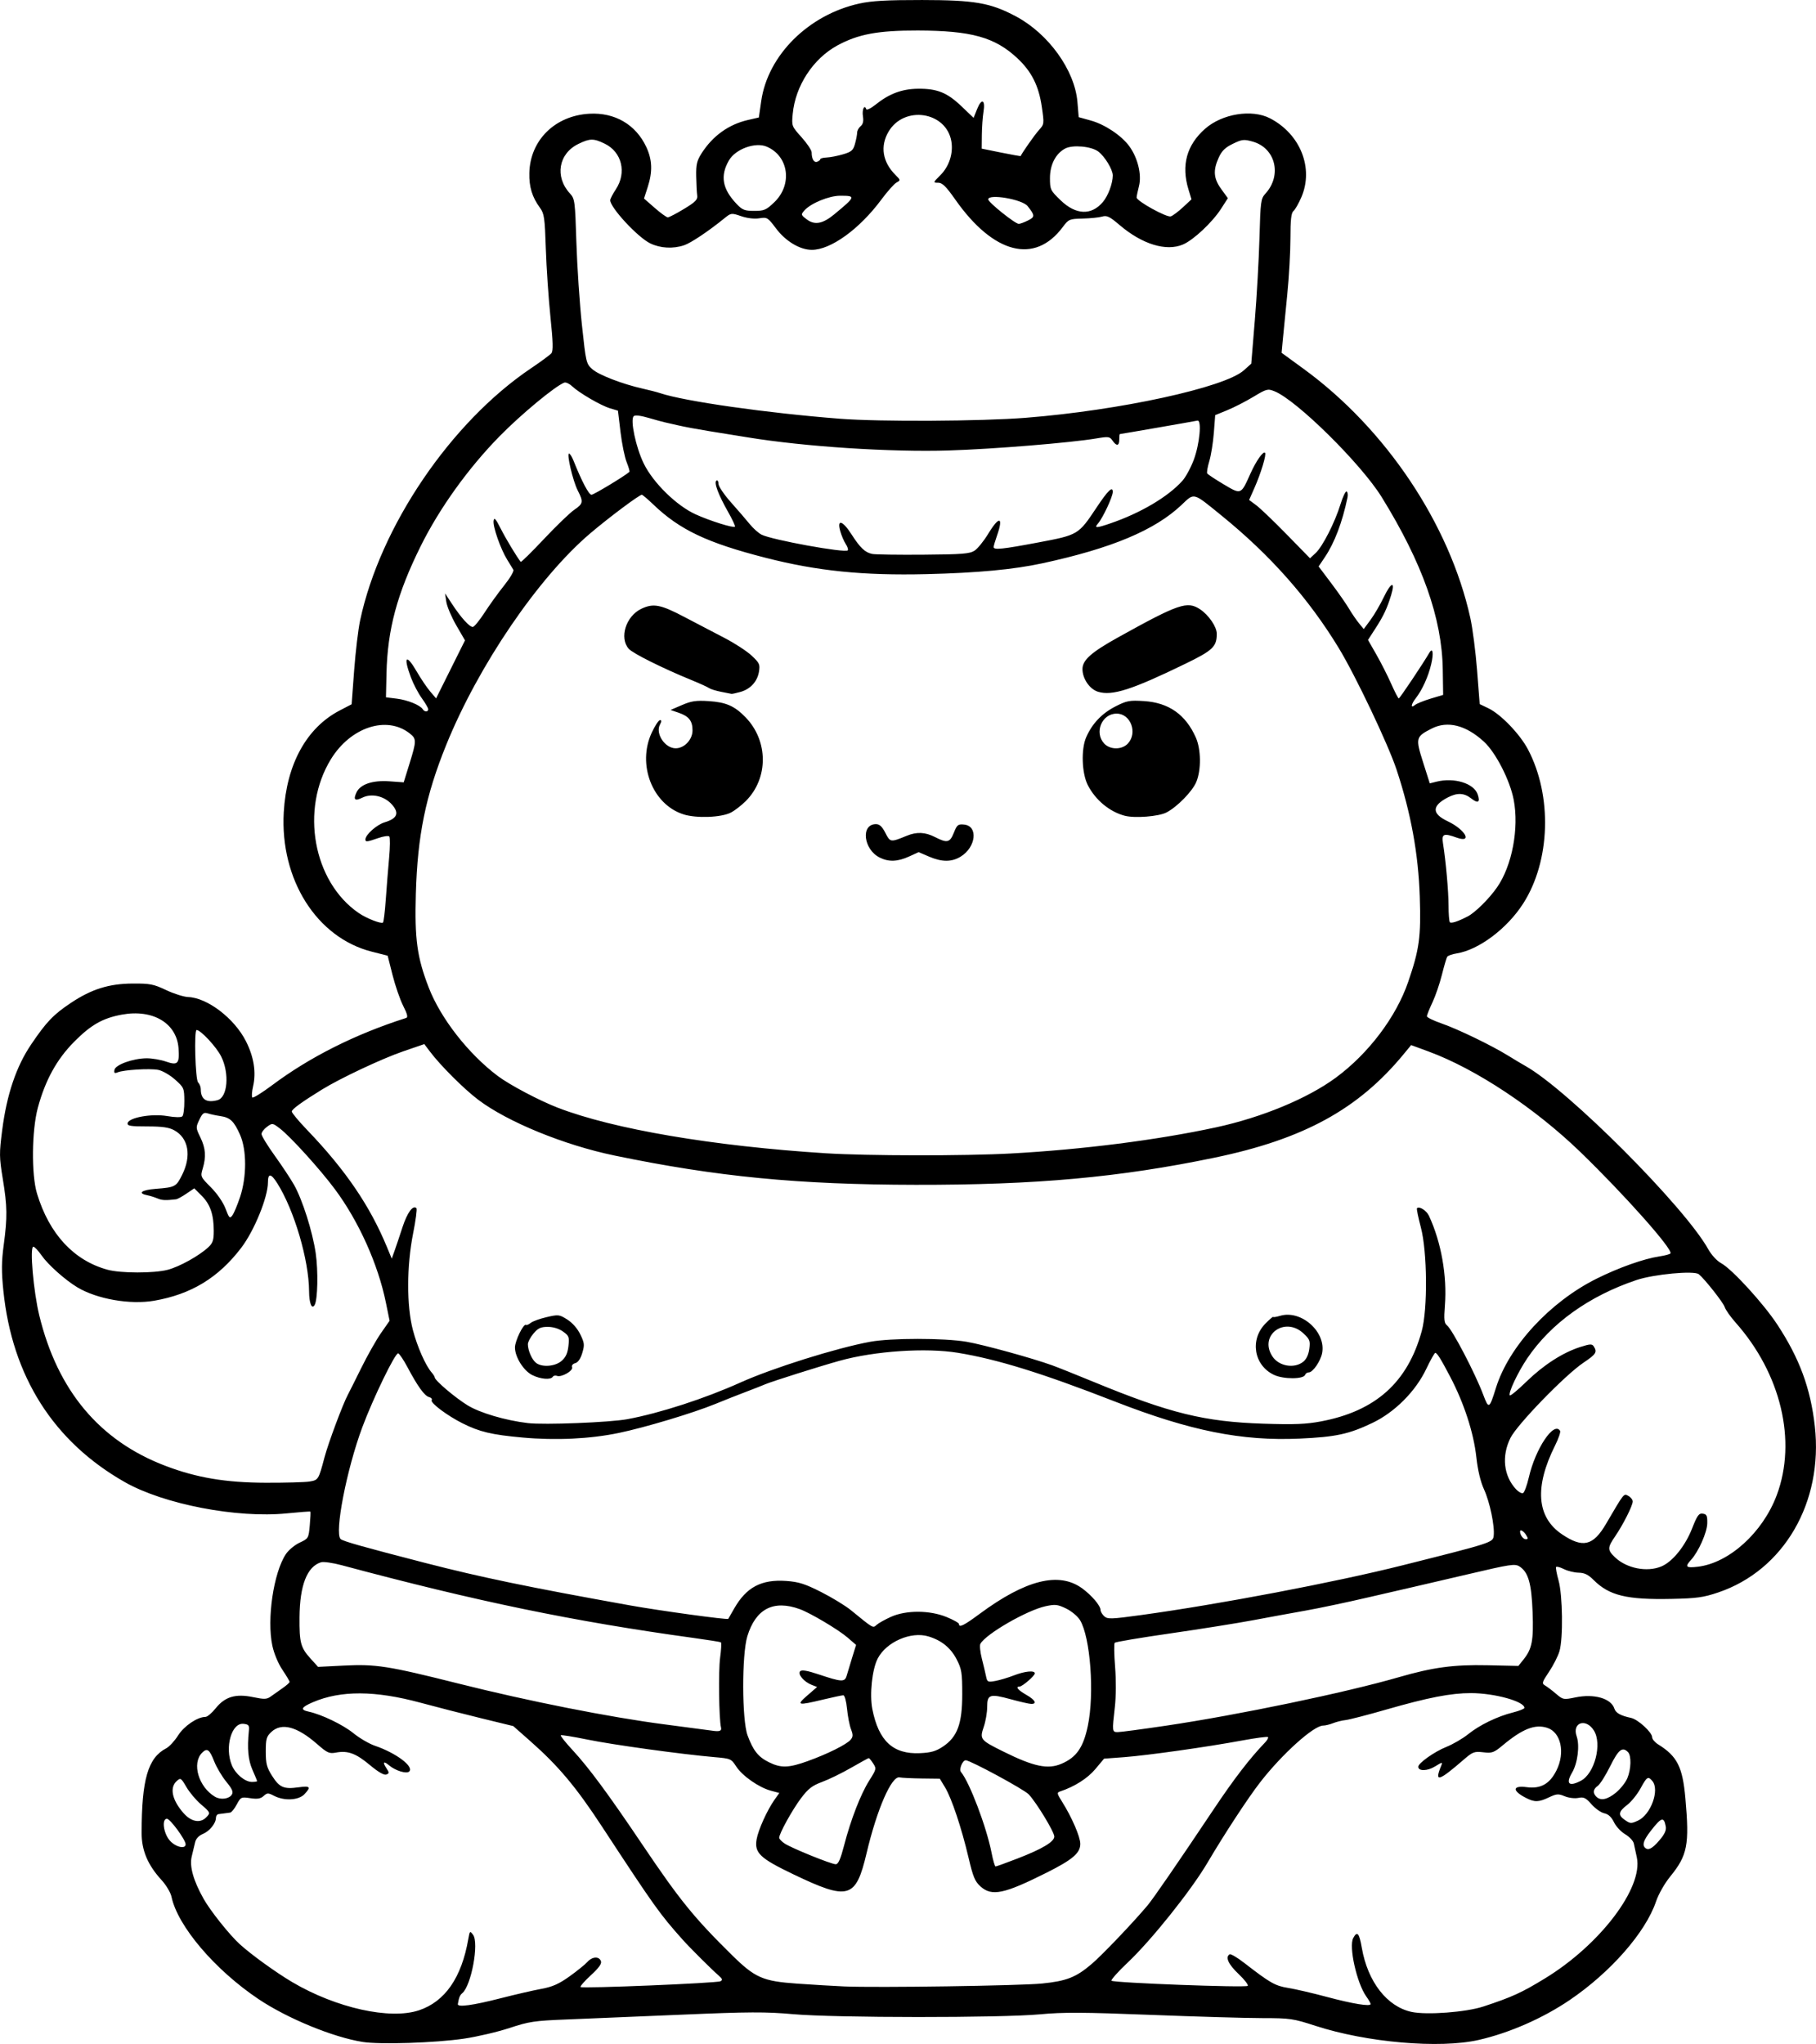 <?xml version="1.0" encoding="UTF-8" standalone="no"?>
<!-- Created with Inkscape (http://www.inkscape.org/) -->

<svg
   width="221.799mm"
   height="249.565mm"
   viewBox="0 0 221.799 249.565"
   version="1.1"
   id="svg5"
   xml:space="preserve"
   xmlns="http://www.w3.org/2000/svg"
   xmlns:svg="http://www.w3.org/2000/svg"><defs
     id="defs2" /><g
     id="layer1"
     transform="translate(9.049,-8.497)"><path
       style="fill:#000000;stroke-width:0.265"
       d="m 35.244,257.814 c -3.622,-0.576 -9.189,-2.865 -12.717,-5.229 -5.336,-3.576 -9.882,-8.919 -10.629,-12.494 -0.106,-0.509 -0.648,-1.421 -1.203,-2.027 -1.697,-1.851 -2.45,-3.628 -2.447,-5.779 0.008,-6.534 0.773,-9.162 3.008,-10.325 0.372,-0.194 1.022,-0.898 1.444,-1.565 0.735,-1.163 2.362,-2.266 3.343,-2.266 0.221,0 0.781,-0.472 1.245,-1.049 1.144,-1.424 2.436,-1.809 4.584,-1.365 1.378,0.285 1.667,0.273 2.161,-0.087 0.314,-0.229 0.956,-0.682 1.427,-1.008 0.471,-0.325 0.858,-0.669 0.86,-0.763 0.002,-0.095 -0.393,-0.761 -0.878,-1.482 -0.518,-0.77 -1.025,-1.985 -1.229,-2.947 -0.688,-3.24 0.148,-8.904 1.647,-11.168 0.328,-0.495 1.087,-1.129 1.688,-1.408 1.071,-0.498 1.095,-0.538 1.237,-2.114 0.08,-0.883 0.115,-1.637 0.077,-1.675 -0.038,-0.038 -1.337,0.059 -2.888,0.215 -6.066,0.611 -15.006,-1.111 -19.759,-3.805 -8.723,-4.944 -13.788,-12.921 -14.855,-23.393 -0.238,-2.338 -0.229,-3.519 0.043,-5.556 0.46,-3.444 0.443,-4.702 -0.113,-8.095 -0.433,-2.643 -0.439,-3.099 -0.071,-5.953 0.561,-4.349 1.713,-7.759 3.531,-10.448 1.863,-2.757 2.721,-3.654 4.851,-5.074 2.524,-1.682 4.65,-2.35 7.541,-2.368 2.126,-0.013 2.565,0.072 4.101,0.799 0.946,0.447 2.159,0.83 2.696,0.85 2.342,0.087 5.636,2.605 7.046,5.386 0.974,1.921 1.273,3.798 0.877,5.516 -0.151,0.655 -0.191,1.267 -0.089,1.361 0.102,0.093 1.192,-0.583 2.423,-1.504 4.604,-3.443 10.164,-6.232 16.356,-8.205 0.247,-0.079 0.151,-0.476 -0.358,-1.481 -0.383,-0.756 -0.966,-2.442 -1.296,-3.748 l -0.6,-2.374 -1.944,-0.494 c -6.726,-1.708 -11.213,-8.816 -10.746,-17.02 0.334,-5.856 2.78,-10.313 6.817,-12.418 l 1.472,-0.767 0.307,-4.125 c 0.169,-2.269 0.497,-5.018 0.729,-6.11 2.443,-11.477 11.074,-24.201 20.895,-30.803 1.189,-0.8 2.3,-1.62 2.468,-1.822 0.232,-0.28 0.204,-1.348 -0.117,-4.443 -0.232,-2.241 -0.485,-5.977 -0.562,-8.303 -0.126,-3.825 -0.195,-4.305 -0.726,-5.027 -0.947,-1.291 -1.329,-2.546 -1.289,-4.238 0.094,-3.995 3.123,-6.991 7.313,-7.233 3.117,-0.18 5.692,1.319 6.97,4.058 0.734,1.573 0.785,3.009 0.173,4.904 l -0.45,1.393 1.31,1.146 c 0.72,0.63 1.437,1.148 1.592,1.151 0.156,0.003 1.048,-0.46 1.984,-1.029 1.417,-0.861 1.686,-1.138 1.609,-1.654 -0.051,-0.341 -0.106,-1.393 -0.123,-2.339 -0.026,-1.446 0.082,-1.896 0.679,-2.826 1.354,-2.108 3.294,-3.498 5.637,-4.038 l 1.338,-0.308 0.289,-2.007 c 0.807,-5.601 5.772,-10.533 11.983,-11.903 1.511,-0.333 3.342,-0.436 7.673,-0.432 6.405,0.006 8.353,0.345 11.449,1.995 3.989,2.126 7.192,6.58 7.516,10.454 l 0.155,1.854 1.486,0.414 c 1.711,0.477 3.718,1.814 4.68,3.117 1.04,1.409 1.549,3.481 1.197,4.878 -0.16,0.634 -0.29,1.265 -0.29,1.402 0,0.435 3.684,2.469 4.174,2.304 0.251,-0.085 0.922,-0.587 1.492,-1.117 l 1.036,-0.964 -0.37,-1.214 c -0.899,-2.945 -0.219,-5.42 2.036,-7.404 2.088,-1.838 5.715,-2.42 7.929,-1.273 3.708,1.922 5.36,6.086 3.823,9.638 -0.329,0.759 -0.763,1.518 -0.965,1.686 -0.275,0.228 -0.368,1.069 -0.368,3.323 0,1.66 -0.176,4.771 -0.391,6.913 -0.215,2.142 -0.457,4.609 -0.539,5.483 l -0.147,1.587 2.686,1.957 c 10.036,7.313 17.825,18.946 20.362,30.409 0.279,1.262 0.651,4.146 0.827,6.41 l 0.319,4.116 1.07,0.514 c 1.511,0.726 3.842,3.149 4.825,5.016 2.989,5.673 2.747,13.615 -0.575,18.807 -1.963,3.069 -5.426,5.669 -8.124,6.101 -0.556,0.089 -1.082,0.276 -1.169,0.417 -0.087,0.14 -0.378,1.135 -0.647,2.211 -0.269,1.076 -0.791,2.594 -1.159,3.374 -0.369,0.78 -0.671,1.533 -0.671,1.674 0,0.141 0.804,0.535 1.786,0.875 2.002,0.693 6.128,2.688 8.136,3.933 0.728,0.451 1.68,1.02 2.117,1.265 5.178,2.899 19.42,17.165 22.318,22.356 0.403,0.721 1.068,1.444 1.586,1.723 1.307,0.704 5.146,4.896 6.843,7.473 2.718,4.127 4.075,7.796 4.595,12.427 1.045,9.292 -3.782,17.592 -11.805,20.301 -1.8,0.608 -2.626,0.722 -5.678,0.786 -5.488,0.116 -7.631,-0.404 -9.54,-2.313 -0.649,-0.649 -1.111,-0.874 -1.821,-0.886 -0.523,-0.009 -1.335,-0.207 -1.804,-0.442 -0.469,-0.234 -0.9,-0.346 -0.957,-0.249 -0.057,0.097 0.08,0.832 0.304,1.632 0.505,1.803 0.573,7.091 0.112,8.646 -0.18,0.608 -0.753,1.738 -1.274,2.511 -0.863,1.282 -0.905,1.429 -0.483,1.673 0.254,0.147 0.857,0.604 1.34,1.015 0.856,0.73 0.913,0.741 2.367,0.439 2.285,-0.474 4.361,0.122 4.756,1.367 0.17,0.535 0.759,0.864 2.038,1.138 0.851,0.182 2.579,1.767 2.579,2.366 0,0.227 0.327,0.616 0.728,0.865 2.332,1.448 2.987,2.742 3.328,6.572 0.508,5.705 0.261,6.972 -1.868,9.586 -0.668,0.82 -1.415,2.136 -1.713,3.018 -1.272,3.767 -5.528,8.629 -10.529,12.028 -3.286,2.234 -7.39,4.033 -11.143,4.886 -4.766,1.083 -13.656,0.314 -19.928,-1.724 -2.731,-0.887 -3.094,-0.94 -6.482,-0.943 -1.974,-0.002 -8.114,-0.18 -13.643,-0.396 -8.197,-0.321 -10.689,-0.333 -13.494,-0.069 -4.776,0.451 -25.006,0.441 -30.162,-0.015 -3.385,-0.299 -5.388,-0.29 -13.626,0.061 -5.312,0.227 -11.622,0.489 -14.023,0.584 -3.973,0.156 -4.604,0.25 -7.011,1.044 -1.455,0.48 -3.956,1.065 -5.556,1.301 -3.511,0.517 -10.267,0.735 -12.376,0.4 z m 6.877,-3.861 c 3.189,-1.072 5.206,-3.984 6.025,-8.699 0.175,-1.006 0.202,-1.03 0.58,-0.529 0.753,0.998 -0.209,6.21 -1.319,7.141 -0.286,0.24 -0.406,0.534 -0.537,1.322 -0.07,0.422 1.813,0.167 5.248,-0.713 1.746,-0.447 3.971,-0.96 4.944,-1.139 1.371,-0.253 2.144,-0.595 3.44,-1.521 0.919,-0.657 1.898,-1.447 2.175,-1.755 0.605,-0.672 1.432,-0.73 1.667,-0.117 0.121,0.316 -0.233,0.815 -1.231,1.732 -0.771,0.709 -1.335,1.354 -1.255,1.434 0.204,0.204 16.637,-0.473 17.085,-0.704 0.29,-0.149 0.247,-0.293 -0.207,-0.687 -0.879,-0.765 -3.505,-3.379 -4.393,-4.374 -2.833,-3.173 -3.439,-4.021 -9.884,-13.852 -3.181,-4.852 -5.32,-7.395 -8.804,-10.465 l -2.018,-1.779 -3.935,-0.959 c -2.164,-0.527 -5.483,-1.377 -7.374,-1.889 -5.567,-1.506 -9.75,-1.526 -13.163,-0.066 -1.431,0.613 -1.575,0.924 -0.529,1.147 1.586,0.339 4.214,1.604 5.486,2.641 0.738,0.601 1.92,1.29 2.628,1.531 2.568,0.875 4.784,2.536 4.184,3.136 -0.324,0.324 -1.682,-0.089 -2.463,-0.749 -0.659,-0.557 -0.825,-0.414 -0.353,0.305 0.393,0.6 0.394,0.673 0.011,0.82 -0.272,0.104 -0.983,-0.308 -2.01,-1.166 -1.706,-1.426 -2.692,-1.787 -4.137,-1.516 -0.817,0.153 -1.059,0.044 -2.288,-1.031 -2.475,-2.165 -4.355,-2.66 -5.614,-1.478 -0.585,0.549 -0.669,0.848 -0.669,2.382 0,1.484 0.119,1.942 0.772,2.972 0.897,1.415 1.422,1.643 3.212,1.397 1.452,-0.2 1.578,-0.055 0.732,0.845 -0.696,0.741 -2.46,0.835 -3.695,0.196 -0.737,-0.381 -0.845,-0.379 -1.286,0.02 -0.366,0.331 -0.758,0.395 -1.63,0.265 -1.111,-0.165 -1.164,-0.14 -1.653,0.774 -0.278,0.519 -0.635,0.962 -0.794,0.984 -0.159,0.021 -0.468,0.064 -0.686,0.093 -0.218,0.03 -0.546,0.072 -0.728,0.093 -0.182,0.021 -0.331,0.222 -0.331,0.445 0,0.68 -0.775,1.639 -1.604,1.982 -0.497,0.206 -0.841,0.579 -0.94,1.019 -0.086,0.382 -0.269,1.149 -0.409,1.705 -0.302,1.205 0.186,2.954 1.45,5.2 0.821,1.458 3.143,4.373 4.398,5.519 1.389,1.269 4.447,3.478 6.444,4.655 5.345,3.15 11.937,4.613 15.456,3.43 z m 130.007,-0.465 c 3.532,-1.169 4.638,-1.674 7.507,-3.423 6.732,-4.106 12.022,-11.065 11.233,-14.778 -0.134,-0.632 -0.302,-1.405 -0.372,-1.717 -0.071,-0.312 -0.546,-0.814 -1.056,-1.116 -0.51,-0.301 -1.126,-0.963 -1.368,-1.471 -0.299,-0.627 -0.677,-0.976 -1.179,-1.086 -0.407,-0.089 -1.109,-0.584 -1.562,-1.099 -0.699,-0.796 -0.942,-0.913 -1.615,-0.778 -0.443,0.089 -1.175,-0.001 -1.66,-0.204 -0.768,-0.321 -0.986,-0.307 -1.902,0.127 -1.287,0.609 -1.764,0.621 -2.833,0.073 -1.708,-0.875 -1.659,-1.542 0.096,-1.309 1.707,0.226 2.811,-0.395 3.635,-2.046 1.087,-2.176 0.549,-4.657 -1.128,-5.198 -1.493,-0.482 -3.014,0.115 -5.434,2.131 -1.082,0.902 -1.299,0.98 -2.381,0.854 -1.093,-0.126 -1.288,-0.053 -2.381,0.893 -3.099,2.682 -3.604,2.821 -2.76,0.757 0.196,-0.48 0.146,-0.474 -0.76,0.085 -0.922,0.57 -2.036,0.588 -2.036,0.034 0,-0.446 1.967,-1.838 3.419,-2.421 0.812,-0.326 2.012,-1.023 2.667,-1.55 1.41,-1.135 3.564,-2.179 5.49,-2.662 0.764,-0.191 1.389,-0.442 1.389,-0.557 0,-0.791 -3.641,-1.798 -6.519,-1.804 -2.449,-0.005 -5.233,0.535 -10.362,2.01 -2.284,0.657 -4.511,1.232 -4.947,1.279 -0.437,0.046 -1.129,0.218 -1.539,0.38 -0.41,0.163 -0.957,0.296 -1.217,0.296 -1.153,0 -5.006,3.467 -7.685,6.915 -1.485,1.911 -4.371,6.316 -6.453,9.849 -1.977,3.355 -6.843,9.443 -9.71,12.148 -1.198,1.131 -2.096,2.14 -1.994,2.241 0.261,0.261 16.384,0.869 16.631,0.627 0.112,-0.109 -0.394,-0.765 -1.124,-1.456 -1.245,-1.179 -1.642,-2.054 -1.087,-2.396 0.132,-0.082 0.936,0.39 1.786,1.049 3.178,2.462 3.769,2.798 5.369,3.056 0.862,0.139 2.974,0.629 4.693,1.089 3.183,0.852 5.374,1.21 5.374,0.878 0,-0.101 -0.241,-0.522 -0.535,-0.935 -1.155,-1.622 -2.15,-6.075 -1.591,-7.12 0.486,-0.908 0.734,-0.628 1.05,1.191 0.723,4.149 3.077,7.18 6.08,7.826 1.856,0.399 6.662,0.036 8.774,-0.663 z m -53.92,-2.805 c 3.012,-0.304 4.161,-0.756 6.073,-2.385 1.295,-1.104 5.034,-5.022 6.822,-7.148 0.715,-0.851 3.646,-5.109 8.103,-11.774 2.473,-3.698 4.395,-6.194 6.266,-8.139 0.267,-0.277 0.421,-0.568 0.344,-0.646 -0.078,-0.078 -1.487,0.108 -3.131,0.412 -4.315,0.799 -11.592,1.827 -14.437,2.04 l -2.452,0.184 -1.068,1.276 c -0.947,1.132 -2.548,2.147 -4.288,2.722 -0.43,0.142 -0.41,0.251 0.233,1.269 1.177,1.865 2.221,4.276 2.221,5.132 2.6e-4,1.125 -0.932,1.924 -4.101,3.514 -5.212,2.615 -6.703,2.927 -8.081,1.695 -0.685,-0.613 -0.916,-1.165 -1.465,-3.506 -0.849,-3.621 -2.068,-7.272 -2.872,-8.599 l -0.641,-1.058 -2.202,-0.027 c -1.211,-0.015 -2.434,-0.074 -2.718,-0.132 -0.973,-0.199 -2.759,3.906 -4.018,9.235 -1.32,5.587 -2.188,5.837 -8.973,2.586 -4.048,-1.939 -4.742,-2.599 -4.465,-4.242 0.197,-1.166 1.298,-3.6 2.205,-4.874 l 0.571,-0.802 -1.043,-0.281 c -1.456,-0.392 -3.486,-1.812 -4.225,-2.957 -0.604,-0.936 -0.681,-0.969 -2.647,-1.138 -3.999,-0.344 -12.404,-1.505 -15.5,-2.14 -1.736,-0.356 -3.211,-0.593 -3.277,-0.526 -0.067,0.067 0.572,0.869 1.419,1.783 1.997,2.155 4.385,5.386 8.514,11.518 4.572,6.791 6.316,8.944 10.921,13.483 2.877,2.836 3.796,3.24 8.038,3.538 1.909,0.134 4.483,0.288 5.72,0.341 3.972,0.173 21.476,-0.085 24.153,-0.355 z m -2.986,-15.264 c 3.01,-1.161 4.498,-2.048 4.498,-2.68 0,-0.561 -2.162,-4.126 -3.126,-5.154 -0.567,-0.605 -7.142,-4.162 -7.693,-4.162 -0.388,0 -0.846,1.107 -0.587,1.419 1.064,1.282 3.133,6.746 3.746,9.892 0.177,0.91 0.396,1.654 0.486,1.654 0.09,5.3e-4 1.295,-0.435 2.678,-0.969 z m -21.174,-1.612 c 0.827,-3.179 2.033,-6.279 3.091,-7.945 0.85,-1.338 0.869,-1.424 0.459,-2.051 -0.236,-0.36 -0.477,-0.654 -0.537,-0.654 -0.059,0 -1.028,0.53 -2.152,1.178 -1.124,0.648 -2.718,1.426 -3.542,1.73 -1.216,0.448 -1.699,0.819 -2.574,1.979 -1.066,1.412 -2.675,4.323 -2.675,4.839 0,0.147 0.305,0.467 0.678,0.712 0.872,0.572 5.674,2.517 6.228,2.523 0.311,0.003 0.583,-0.611 1.025,-2.31 z m 99.565,-0.599 c 0.666,-0.778 0.875,-1.239 0.783,-1.724 -0.231,-1.21 -0.528,-1.116 -1.849,0.588 -0.841,1.085 -1.038,1.667 -0.684,2.022 0.383,0.383 0.88,0.131 1.75,-0.886 z m -179.991,0.469 c 0,-0.538 -1.886,-3.111 -2.281,-3.111 -0.649,0 -0.439,1.723 0.32,2.626 0.691,0.821 1.961,1.135 1.961,0.486 z m 177.381,-2.885 c 1.567,-0.714 2.671,-3.737 1.765,-4.829 -0.525,-0.633 -0.666,-0.545 -1.452,0.897 -0.396,0.727 -1.129,1.634 -1.63,2.016 -1.06,0.809 -1.136,1.237 -0.322,1.807 0.703,0.492 0.786,0.498 1.639,0.109 z M 16.115,230.415 c 0.57,-0.57 0.556,-0.604 -0.644,-1.632 -0.583,-0.499 -1.371,-1.439 -1.752,-2.088 -0.661,-1.129 -0.713,-1.161 -1.189,-0.731 -0.89,0.806 -0.568,2.311 0.836,3.91 0.926,1.054 2.02,1.269 2.75,0.54 z m 3.145,-2.793 c 0.21,-0.335 0.059,-0.688 -0.68,-1.589 -0.522,-0.637 -1.181,-1.748 -1.464,-2.468 -0.579,-1.474 -0.864,-1.678 -1.481,-1.062 -1.285,1.285 -0.435,4.184 1.576,5.376 0.681,0.404 1.716,0.274 2.048,-0.257 z M 188.325,227.367 c 0.546,-0.45 1.169,-1.239 1.383,-1.752 0.471,-1.128 0.508,-2.761 0.072,-3.197 -0.683,-0.683 -1.162,-0.301 -2.166,1.728 -0.557,1.125 -1.238,2.203 -1.513,2.396 -0.576,0.403 -0.64,0.87 -0.184,1.327 0.532,0.532 1.364,0.359 2.407,-0.501 z m -4.302,-1.436 c 1.688,-0.873 2.632,-4.504 1.597,-6.146 -0.977,-1.552 -2.69,-0.972 -2.103,0.712 0.393,1.128 0.123,3.278 -0.557,4.431 -0.805,1.365 -0.392,1.756 1.063,1.004 z m -161.671,0.039 c 0,-0.054 -0.253,-0.671 -0.563,-1.37 -0.53,-1.198 -0.661,-2.598 -0.444,-4.749 0.07,-0.691 -0.013,-0.804 -0.641,-0.877 -1.48,-0.171 -2.341,2.889 -1.428,5.074 0.445,1.065 1.603,2.02 2.449,2.02 0.344,0 0.626,-0.044 0.626,-0.099 z m 67.255,-2.448 c 2.421,-0.869 4.763,-2.037 5.241,-2.612 0.297,-0.358 0.305,-0.595 0.041,-1.278 -0.178,-0.461 -0.397,-1.583 -0.485,-2.492 -0.091,-0.936 -0.288,-1.653 -0.454,-1.652 -0.161,10e-4 -1.282,0.239 -2.492,0.529 -3.112,0.746 -3.291,0.698 -1.901,-0.508 l 1.191,-1.034 -0.661,-0.258 c -0.95,-0.37 -1.75,-1.32 -1.404,-1.666 0.192,-0.192 0.871,-0.077 2.229,0.377 2.84,0.95 3.219,0.97 3.446,0.177 0.104,-0.364 0.405,-1.36 0.67,-2.214 l 0.481,-1.552 -1.043,-0.902 c -1.115,-0.964 -4.523,-2.988 -5.834,-3.466 -3.207,-1.169 -5.378,-0.047 -6.404,3.307 -0.686,2.245 -0.669,10.215 0.026,12.104 0.682,1.853 1.303,2.634 2.605,3.278 1.476,0.731 2.41,0.704 4.749,-0.136 z m 30.981,0.331 c 1.835,-0.783 2.667,-1.976 3.224,-4.621 0.827,-3.932 0.318,-10.833 -0.954,-12.923 -0.282,-0.463 -1.041,-1.097 -1.69,-1.412 -1.04,-0.503 -1.334,-0.537 -2.505,-0.286 -2.274,0.488 -7.293,3.379 -7.972,4.593 -0.106,0.189 -0.027,0.995 0.175,1.79 0.202,0.796 0.435,1.779 0.518,2.185 0.141,0.692 0.212,0.727 1.135,0.559 0.541,-0.099 1.554,-0.401 2.251,-0.672 1.354,-0.527 2.57,-0.646 2.57,-0.252 0,0.293 -1.531,1.611 -1.872,1.611 -0.535,0 -0.186,0.428 0.816,1 1.096,0.626 1.371,1.117 0.625,1.117 -0.237,0 -1.359,-0.254 -2.493,-0.565 -2.58,-0.707 -2.896,-0.604 -2.896,0.945 0,0.654 -0.186,1.738 -0.414,2.408 -0.52,1.533 -0.448,1.623 2.414,3.041 3.696,1.831 5.409,2.19 7.07,1.481 z m -14.47,-2.102 c 1.764,-1.18 2.357,-2.787 2.357,-6.384 0,-2.634 -0.07,-3.076 -0.677,-4.255 -0.73,-1.419 -1.854,-2.332 -3.466,-2.815 -2.127,-0.637 -5.135,0.678 -6.182,2.704 -0.683,1.322 -1.008,4.379 -0.656,6.171 0.768,3.901 2.537,5.537 5.822,5.384 1.349,-0.063 1.953,-0.237 2.803,-0.805 z m -27.105,-2.33 c -0.252,-0.988 -0.33,-6.931 -0.111,-8.511 0.137,-0.989 0.179,-1.84 0.094,-1.891 -0.085,-0.052 -1.584,-0.291 -3.33,-0.531 -14.7,-2.025 -26.447,-4.453 -42.981,-8.881 -1.084,-0.29 -2.215,-0.454 -2.514,-0.364 -1.711,0.517 -2.606,2.795 -2.639,6.718 -0.026,3.087 0.137,3.703 1.327,5.02 l 0.938,1.038 3.137,-0.158 c 3.927,-0.197 5.408,0.035 14.024,2.199 8.537,2.145 18.498,4.117 25.135,4.977 2.838,0.368 5.457,0.714 5.821,0.77 0.917,0.141 1.206,0.04 1.098,-0.385 z m 54.345,-0.221 c 8.859,-1.314 21.944,-4.039 28.486,-5.934 4.11,-1.19 6.665,-1.534 10.756,-1.446 l 3.8,0.082 0.631,-0.788 c 1.039,-1.297 1.233,-2.313 1.105,-5.781 -0.129,-3.486 -0.52,-4.866 -1.576,-5.558 -0.573,-0.375 -1.04,-0.306 -6.306,0.933 -3.128,0.736 -6.104,1.429 -6.613,1.539 -0.509,0.11 -3.01,0.687 -5.556,1.281 -2.547,0.594 -5.999,1.323 -7.673,1.62 -1.673,0.297 -4.591,0.831 -6.482,1.187 -1.892,0.355 -6.414,1.075 -10.049,1.599 -3.635,0.524 -6.688,1.038 -6.784,1.143 -0.096,0.105 -0.075,1.425 0.046,2.933 0.128,1.592 0.117,3.645 -0.027,4.895 -0.349,3.036 -0.344,3.078 0.356,3.078 0.334,0 2.983,-0.352 5.887,-0.783 z M 99.752,205.917 c 1.857,-0.838 4.729,-0.832 6.803,0.013 0.837,0.341 1.521,0.725 1.521,0.854 0,0.482 0.589,0.193 2.519,-1.234 5.631,-4.164 9.686,-5.177 12.516,-3.125 1.153,0.836 2.252,2.122 2.252,2.636 0,0.202 0.204,0.552 0.454,0.777 0.411,0.372 0.84,0.358 4.52,-0.148 9.496,-1.304 23.632,-3.992 31.855,-6.057 10.957,-2.751 11.094,-2.795 11.192,-3.607 0.143,-1.182 -0.468,-4.12 -1.18,-5.678 -0.431,-0.943 -0.762,-2.329 -0.939,-3.939 -0.329,-2.987 -1.499,-6.583 -3.196,-9.819 -1.136,-2.167 -1.601,-2.91 -1.818,-2.91 -0.094,0 -0.591,0.883 -1.103,1.962 -1.298,2.732 -3.845,5.287 -6.572,6.589 -2.874,1.373 -4.478,1.718 -8.899,1.916 -7.071,0.317 -13.374,-0.948 -22.55,-4.524 -8.905,-3.471 -14.349,-5.159 -19.182,-5.951 -3.902,-0.639 -10.142,-0.221 -14.42,0.965 -2.421,0.671 -8.282,2.522 -9.128,2.883 -0.437,0.186 -1.508,0.607 -2.381,0.935 -0.873,0.329 -2.54,0.987 -3.704,1.464 -2.713,1.11 -8.545,2.862 -11.778,3.537 -3.497,0.73 -7.683,0.93 -11.77,0.561 -3.763,-0.34 -5.238,-0.69 -7.325,-1.737 -1.872,-0.94 -3.958,-2.504 -3.763,-2.82 0.088,-0.142 -0.06,-0.317 -0.33,-0.387 -0.547,-0.143 -1.388,-1.311 -2.638,-3.663 -0.461,-0.868 -0.966,-1.621 -1.123,-1.673 -0.348,-0.116 -3.063,5.476 -4.391,9.043 -1.907,5.125 -3.414,12.894 -2.644,13.63 0.277,0.265 2.715,0.953 10.332,2.917 6.796,1.752 12.525,2.94 24.977,5.178 3.606,0.648 11.951,1.793 12.037,1.652 0.022,-0.035 0.354,-0.614 0.738,-1.285 1.481,-2.588 3.326,-3.559 6.349,-3.343 1.524,0.109 2.278,0.349 4.266,1.355 1.328,0.672 2.962,1.669 3.631,2.216 2.775,2.265 2.675,2.208 3.136,1.792 0.232,-0.21 1.013,-0.648 1.735,-0.974 z m 94.119,-6.165 c 1.354,-0.566 2.902,-2.481 3.747,-4.636 0.626,-1.596 0.826,-1.873 1.306,-1.804 0.478,0.068 0.563,0.251 0.546,1.171 -0.021,1.119 -1.067,3.474 -1.993,4.484 -0.77,0.841 -0.613,0.996 0.834,0.825 3.83,-0.454 7.942,-4.181 9.648,-8.746 2.473,-6.618 0.511,-14.83 -5.035,-21.075 -0.626,-0.705 -1.224,-1.557 -1.329,-1.894 -0.169,-0.541 -2.452,-3.431 -3.161,-4.002 -0.572,-0.461 -5.499,0.001 -7.617,0.714 -5.787,1.947 -10.44,5.282 -13.332,9.554 -1.155,1.706 -2.369,4.289 -2.129,4.529 0.081,0.081 0.994,-0.677 2.03,-1.685 2.096,-2.039 4.455,-3.554 6.578,-4.226 1.221,-0.387 1.438,-0.394 1.65,-0.06 0.436,0.689 0.273,0.944 -1.27,1.981 -2.242,1.507 -8.089,7.532 -8.912,9.183 -1.102,2.212 -0.84,4.634 0.68,6.265 0.297,0.319 0.675,0.534 0.842,0.478 0.166,-0.055 0.492,-0.925 0.724,-1.932 0.811,-3.523 3.07,-6.885 3.815,-5.679 0.086,0.14 -0.188,0.943 -0.609,1.786 -2.539,5.077 -2.253,8.763 0.842,10.85 2.541,1.713 3.804,1.415 5.376,-1.269 2.252,-3.846 2.156,-3.727 2.729,-3.42 0.293,0.157 0.532,0.463 0.532,0.681 0,0.509 -1.176,2.839 -2.152,4.263 -0.941,1.373 -0.944,1.66 -0.023,2.542 1.429,1.369 3.919,1.861 5.684,1.123 z m -16.535,-3.846 c -0.293,-0.468 -0.732,-0.72 -0.732,-0.419 0,0.424 0.383,0.948 0.692,0.948 0.305,0 0.312,-0.095 0.04,-0.529 z M 28.752,189.389 c 1.083,-0.179 1.107,-0.219 1.832,-2.953 0.466,-1.755 2.25,-6.532 2.862,-7.662 0.138,-0.254 0.868,-1.713 1.623,-3.241 0.755,-1.528 1.844,-3.452 2.419,-4.276 l 1.046,-1.498 -0.449,-2.206 c -0.952,-4.678 -3.315,-9.936 -6.224,-13.848 -1.824,-2.453 -5.44,-6.44 -6.739,-7.431 -0.881,-0.672 -0.906,-0.675 -1.561,-0.198 -0.366,0.267 -0.667,0.663 -0.669,0.882 -0.002,0.218 0.724,1.409 1.614,2.645 0.89,1.237 1.953,2.844 2.364,3.572 1.023,1.815 2.255,5.7 2.638,8.319 0.322,2.199 0.246,5.733 -0.136,6.351 -0.349,0.564 -0.662,-0.23 -0.672,-1.704 -0.027,-3.82 -1.813,-9.881 -3.879,-13.163 -0.772,-1.227 -1.147,-1.262 -1.147,-0.11 0,1.806 -1.672,5.903 -3.258,7.981 -2.793,3.662 -6.109,5.678 -10.63,6.463 -2.938,0.51 -7.001,-0.199 -9.396,-1.641 -1.493,-0.899 -3.58,-2.762 -4.368,-3.899 -0.402,-0.58 -0.852,-1.055 -1,-1.055 -0.461,0 0.015,5.477 0.732,8.413 2.242,9.183 7.367,15.287 15.402,18.344 3.816,1.452 7.352,2.047 12.253,2.063 2.401,0.008 4.805,-0.059 5.342,-0.147 z m 38.836,-7.615 c 3.945,-0.732 9.439,-2.514 13.773,-4.465 3.95,-1.778 11.727,-4.22 15.868,-4.983 2.546,-0.469 9.035,-0.469 11.774,-0.001 2.036,0.348 7.978,1.981 10.451,2.872 0.655,0.236 2.977,1.164 5.159,2.063 9.216,3.794 13.463,4.836 20.637,5.066 3.798,0.122 5.226,0.065 7.051,-0.281 6.667,-1.263 10.57,-4.759 12.292,-11.01 0.741,-2.692 0.684,-9.702 -0.104,-12.676 -0.324,-1.224 -0.538,-2.277 -0.476,-2.339 0.283,-0.283 1.163,0.276 1.468,0.932 1.491,3.202 2.222,7.319 1.943,10.936 -0.134,1.734 -0.089,2.163 0.253,2.429 0.652,0.507 3.463,5.889 4.443,8.509 0.655,1.75 0.737,1.703 1.537,-0.867 1.572,-5.051 6.579,-10.488 12.277,-13.33 2.723,-1.358 5.783,-2.443 7.707,-2.731 0.673,-0.101 1.274,-0.265 1.335,-0.364 0.307,-0.497 -5.625,-7.169 -10.994,-12.365 -5.542,-5.363 -12.772,-10.154 -18.53,-12.277 l -2.151,-0.793 -0.932,1.131 c -5.53,6.706 -12.209,10.358 -23.074,12.615 -11.601,2.41 -21.839,3.34 -36.513,3.316 -14.357,-0.023 -24.273,-0.987 -36.768,-3.573 -6.166,-1.276 -13.094,-4.113 -16.678,-6.829 -1.737,-1.316 -4.575,-4.15 -5.863,-5.854 l -0.7,-0.926 -2.605,0.895 c -2.579,0.886 -7.68,3.286 -9.914,4.667 -2.495,1.541 -3.658,2.389 -3.664,2.671 -0.004,0.162 0.838,1.174 1.87,2.249 4.662,4.854 7.654,9.235 9.734,14.257 l 0.603,1.455 0.333,-0.926 c 0.183,-0.509 0.62,-1.809 0.971,-2.888 0.588,-1.809 1.288,-2.767 1.711,-2.344 0.095,0.095 -0.087,1.481 -0.405,3.078 -0.793,3.982 -0.803,8.855 -0.025,11.808 0.542,2.057 1.552,4.337 2.296,5.183 0.202,0.23 0.367,0.495 0.367,0.59 0,0.359 2.487,2.472 4.016,3.411 1.506,0.925 4.624,1.843 7.361,2.168 1.993,0.236 10.015,-0.079 12.163,-0.478 z m -11.63,-5.382 c -1.065,-0.534 -2.112,-2.207 -2.112,-3.373 0,-0.8 1.047,-2.95 1.34,-2.752 0.087,0.059 0.348,-0.051 0.581,-0.245 0.233,-0.193 1.104,-0.51 1.937,-0.703 1.453,-0.338 1.555,-0.326 2.535,0.293 0.621,0.392 1.244,1.103 1.589,1.814 0.509,1.047 0.534,1.284 0.238,2.271 -0.211,0.705 -0.519,1.151 -0.855,1.239 -0.306,0.08 -0.467,0.287 -0.386,0.497 0.164,0.426 -1.3,1.265 -1.843,1.056 -0.2,-0.077 -0.435,-0.026 -0.521,0.113 -0.247,0.4 -1.495,0.295 -2.502,-0.21 z m 3.579,-1.728 c 0.508,-0.437 0.74,-0.939 0.838,-1.813 0.125,-1.113 0.073,-1.254 -0.662,-1.777 -0.497,-0.354 -1.198,-0.569 -1.859,-0.569 -0.859,0 -1.19,0.154 -1.745,0.814 -0.377,0.448 -0.685,1.035 -0.685,1.306 0,0.76 0.501,1.901 1.003,2.282 0.739,0.562 2.317,0.438 3.11,-0.243 z m 87.026,1.709 c -2.479,-1.161 -2.998,-4.331 -1.03,-6.299 0.5,-0.5 0.909,-0.854 0.909,-0.787 0,0.068 0.387,0.008 0.86,-0.132 2.577,-0.762 5.643,1.973 5.124,4.571 -0.196,0.979 -1.133,2.335 -1.614,2.335 -0.196,0 -0.402,0.134 -0.456,0.298 -0.183,0.548 -2.631,0.557 -3.792,0.013 z m 3.535,-1.589 c 0.402,-0.309 0.665,-0.853 0.762,-1.576 0.133,-0.994 0.063,-1.184 -0.708,-1.903 -2.29,-2.139 -5.487,0.226 -3.795,2.808 0.779,1.189 2.636,1.522 3.741,0.671 z M 11.428,163.538 c 1.432,-0.372 3.829,-1.7 4.962,-2.751 0.553,-0.513 0.67,-0.864 0.669,-2 -0.002,-1.996 -0.431,-3.249 -1.468,-4.285 l -0.913,-0.913 -0.962,0.653 c -0.529,0.359 -1.095,0.668 -1.256,0.687 -1.309,0.15 -1.699,0.132 -2.278,-0.107 -0.364,-0.15 -0.892,-0.317 -1.175,-0.37 -1.31,-0.25 -0.811,-0.662 0.97,-0.8 2.37,-0.185 2.491,-0.249 3.223,-1.718 1.158,-2.325 0.772,-4.481 -0.972,-5.435 -0.644,-0.352 -1.462,-0.468 -3.309,-0.468 -2.038,0 -2.441,-0.067 -2.379,-0.397 0.129,-0.685 2.936,-1.19 4.817,-0.868 0.965,0.165 1.707,0.179 1.863,0.034 0.143,-0.132 0.253,-0.973 0.246,-1.867 -0.013,-1.576 -0.049,-1.658 -1.145,-2.631 -0.626,-0.556 -1.544,-1.081 -2.055,-1.177 -1.042,-0.196 -4.194,-0.004 -4.938,0.301 -0.388,0.158 -0.47,0.096 -0.396,-0.301 0.118,-0.63 2.264,-1.401 3.928,-1.412 0.655,-0.004 1.716,0.175 2.357,0.399 1.448,0.504 1.674,0.267 1.54,-1.615 -0.219,-3.078 -3.144,-4.814 -6.93,-4.115 -2.344,0.433 -3.782,1.254 -5.839,3.335 -2.109,2.132 -3.499,4.659 -4.41,8.013 -0.754,2.777 -0.808,8.192 -0.106,10.505 1.501,4.943 4.499,8.174 8.624,9.297 1.607,0.437 5.657,0.441 7.332,0.007 z m 8.84,-8.872 c 0.827,-2.484 0.826,-5.761 -0.002,-7.623 -0.738,-1.661 -1.203,-2.1 -2.412,-2.276 -0.509,-0.074 -1.19,-0.22 -1.512,-0.323 -0.492,-0.158 -0.659,-0.035 -1.043,0.77 -0.443,0.929 -0.439,0.995 0.123,2.152 0.646,1.33 0.723,2.36 0.286,3.819 -0.289,0.964 -0.272,1.003 1,2.28 0.763,0.766 1.496,1.832 1.787,2.598 0.448,1.181 0.526,1.256 0.843,0.821 0.192,-0.263 0.61,-1.261 0.929,-2.218 z m 94.159,-5.331 c 8.762,-0.481 17.838,-1.636 25.033,-3.188 5.603,-1.208 11.21,-3.533 14.655,-6.076 3.981,-2.938 7.346,-7.39 8.818,-11.663 1.373,-3.987 1.583,-5.52 1.423,-10.414 -0.171,-5.247 -1.077,-10.212 -2.831,-15.513 -1.026,-3.103 -5.018,-11.498 -7.071,-14.871 -3.693,-6.068 -8.358,-11.335 -14.328,-16.178 -3.535,-2.868 -3.265,-2.798 -4.881,-1.271 -3.263,3.081 -8.522,5.284 -16.98,7.114 -3.507,0.759 -7.953,1.174 -14.155,1.324 -7.743,0.186 -13.323,-0.379 -19.623,-1.989 -7.167,-1.831 -10.514,-3.418 -13.749,-6.519 -0.679,-0.651 -1.308,-1.183 -1.397,-1.183 -0.307,0 -3.99,2.754 -6.282,4.697 -6.346,5.381 -13.685,16.157 -17.615,25.862 -2.513,6.207 -3.5,11.043 -3.702,18.143 -0.158,5.554 0.144,7.762 1.565,11.447 1.453,3.768 4.831,8.099 8.434,10.813 1.442,1.086 5.071,3.004 7.343,3.88 6.791,2.619 18.963,4.687 32.723,5.56 5.052,0.321 17.003,0.334 22.622,0.026 z M 98.406,113.21 c -2.002,-0.988 -2.356,-4.087 -0.468,-4.087 0.439,0 0.752,0.293 1.15,1.072 0.591,1.158 0.624,1.162 2.605,0.351 1.234,-0.505 2.256,-0.457 3.473,0.164 1.474,0.752 1.798,0.675 2.286,-0.543 0.387,-0.966 0.51,-1.065 1.25,-0.992 1.745,0.171 1.464,2.767 -0.423,3.918 -1.102,0.672 -2.291,0.669 -3.871,-0.011 l -1.254,-0.539 -1.176,0.534 c -1.401,0.636 -2.474,0.676 -3.571,0.135 z m -23.994,-5.288 c -3.786,-1.212 -5.673,-6.097 -3.855,-9.978 0.392,-0.837 0.843,-1.521 1.001,-1.521 0.208,0 0.208,0.15 -2e-5,0.539 -0.587,1.097 0.604,2.9 1.916,2.9 1.062,0 2.059,-1.058 2.059,-2.186 0,-1.159 -0.441,-1.723 -1.676,-2.148 l -1.008,-0.346 1.397,-0.601 c 1.148,-0.494 1.73,-0.58 3.26,-0.48 2.128,0.138 3.159,0.59 4.506,1.978 2.794,2.877 2.808,7.444 0.032,10.22 -0.53,0.53 -1.349,1.164 -1.82,1.408 -1.174,0.61 -4.231,0.724 -5.813,0.217 z m 53.905,0.175 c -1.845,-0.485 -3.571,-1.917 -4.505,-3.737 -0.739,-1.44 -0.838,-4.404 -0.195,-5.856 0.749,-1.692 1.929,-2.923 3.629,-3.783 1.33,-0.673 1.677,-0.736 3.431,-0.624 3.017,0.194 5.076,1.639 6.325,4.442 0.647,1.453 0.674,3.963 0.058,5.438 -0.479,1.148 -2.338,3.047 -3.642,3.721 -0.958,0.495 -3.87,0.723 -5.101,0.399 z m 0.387,-8.814 c 1.22,-1.31 0.34,-3.654 -1.372,-3.654 -1.808,0 -2.769,2.312 -1.518,3.654 0.725,0.778 2.165,0.778 2.89,0 z M 79.011,92.963 c -0.634,-0.125 -1.289,-0.328 -1.455,-0.451 -0.166,-0.123 -1.136,-0.565 -2.155,-0.981 -3.492,-1.427 -7.144,-3.246 -7.651,-3.811 -1.193,-1.328 -0.357,-3.993 1.534,-4.891 1.468,-0.697 2.346,-0.53 5.253,0.999 1.494,0.786 3.716,1.946 4.937,2.58 1.222,0.633 2.696,1.595 3.277,2.137 0.957,0.893 1.041,1.076 0.898,1.956 -0.197,1.213 -1.047,2.14 -2.276,2.481 -0.52,0.144 -1.005,0.25 -1.078,0.235 -0.073,-0.015 -0.651,-0.129 -1.285,-0.254 z m 46.056,-0.002 c -1.023,-0.309 -1.906,-1.591 -1.907,-2.77 -0.001,-1.097 1.077,-2.055 4.365,-3.88 7.387,-4.099 8.428,-4.456 9.993,-3.424 1.055,0.696 2.045,2.144 2.045,2.992 0,1.572 -0.481,2.033 -3.819,3.655 -6.546,3.182 -8.941,3.951 -10.677,3.427 z M 17.519,142.824 c 1.236,-0.331 1.48,-3.259 0.444,-5.338 -0.579,-1.161 -2.501,-3.229 -3.001,-3.227 -0.324,0.001 -0.153,6.056 0.18,6.389 0.182,0.182 0.331,0.553 0.331,0.824 0,1.263 0.686,1.716 2.046,1.352 z m 20.55,-24.497 c 0.104,-1.497 0.287,-3.793 0.408,-5.103 0.121,-1.31 0.132,-2.476 0.025,-2.592 -0.107,-0.116 -0.719,-0.029 -1.36,0.195 -1.366,0.476 -1.562,0.497 -1.562,0.169 0,-0.58 1.378,-1.805 2.361,-2.1 1.544,-0.463 1.809,-1.126 0.869,-2.178 -0.917,-1.026 -2.465,-1.387 -3.586,-0.836 -0.926,0.456 -1.148,0.275 -0.745,-0.608 0.464,-1.018 1.955,-1.528 4.034,-1.38 l 1.744,0.125 0.707,-2.277 c 0.869,-2.8 0.871,-3.031 0.024,-3.698 -2.807,-2.208 -7.21,-0.769 -9.616,3.142 -3.772,6.131 -2.18,14.97 3.385,18.786 0.942,0.646 2.696,1.34 2.965,1.174 0.087,-0.054 0.243,-1.323 0.347,-2.819 z m 132.136,2.066 c 0.926,-0.479 2.631,-2.169 3.603,-3.572 1.823,-2.631 2.686,-7.183 2.022,-10.664 -0.454,-2.38 -2.185,-5.764 -3.628,-7.094 -2.204,-2.031 -4.454,-2.598 -6.39,-1.61 -1.954,0.997 -1.994,1.151 -1.058,4.095 l 0.825,2.597 0.816,-0.205 c 2.162,-0.542 4.567,0.194 5.031,1.54 0.34,0.987 0.052,1.167 -0.797,0.498 -0.855,-0.673 -1.699,-0.709 -2.836,-0.122 -1.982,1.024 -1.993,1.986 -0.032,2.914 2.178,1.031 3.092,2.719 1.078,1.991 -1.554,-0.562 -1.828,-0.449 -1.651,0.677 0.357,2.268 0.68,5.876 0.682,7.629 0.001,1.031 0.074,1.946 0.162,2.034 0.172,0.172 0.985,-0.093 2.173,-0.708 z M 43.254,95.098 c 0,-0.147 -0.353,-0.755 -0.785,-1.351 -0.432,-0.596 -1.027,-1.731 -1.323,-2.521 -0.981,-2.622 -0.595,-2.98 0.735,-0.682 0.482,0.832 1.204,1.899 1.604,2.37 l 0.728,0.856 1.765,-3.542 1.765,-3.542 -1.063,-1.836 c -0.585,-1.01 -1.133,-2.302 -1.218,-2.871 l -0.155,-1.034 0.871,1.323 c 1.087,1.65 2.107,2.778 2.513,2.778 0.171,0 0.817,-0.782 1.435,-1.739 0.619,-0.956 1.704,-2.461 2.412,-3.343 0.708,-0.882 1.209,-1.737 1.114,-1.899 -0.095,-0.162 -0.433,-0.712 -0.749,-1.222 -0.809,-1.302 -1.773,-4.051 -1.667,-4.754 0.071,-0.47 0.249,-0.274 0.874,0.958 0.64,1.263 1.993,3.505 2.442,4.049 0.054,0.066 1.332,-1.19 2.838,-2.79 1.506,-1.6 3.168,-3.202 3.693,-3.559 1.106,-0.753 1.144,-0.967 0.425,-2.376 -0.587,-1.151 -1.372,-4.492 -1.055,-4.492 0.11,0 0.355,0.387 0.543,0.86 1.013,2.537 1.873,4.167 2.197,4.167 0.279,0 4.079,-2.295 4.634,-2.798 0.055,-0.05 -0.099,-0.585 -0.341,-1.189 -0.242,-0.605 -0.579,-2.265 -0.75,-3.69 l -0.31,-2.59 -0.975,-0.292 c -1.119,-0.335 -3.751,-1.868 -4.637,-2.7 -0.331,-0.311 -0.756,-0.505 -0.946,-0.432 -1.124,0.433 -5.272,3.87 -7.885,6.531 -3.84,3.912 -7.352,8.801 -9.653,13.439 -2.884,5.813 -4.054,10.174 -4.174,15.546 l -0.064,2.906 1.333,0.167 c 1.329,0.166 2.851,0.789 3.164,1.295 0.213,0.345 0.663,0.345 0.663,-5.3e-4 z m 122.426,-1.298 1.531,-0.458 -0.046,-3.093 c -0.093,-6.262 -2.479,-12.999 -7.456,-21.05 -2.518,-4.073 -10.398,-11.852 -13.096,-12.928 -0.832,-0.332 -0.963,-0.297 -2.575,0.674 -0.934,0.563 -2.366,1.297 -3.183,1.632 l -1.485,0.608 -0.166,2.166 c -0.092,1.191 -0.341,2.744 -0.553,3.451 -0.213,0.707 -0.327,1.382 -0.254,1.501 0.073,0.118 0.976,0.716 2.005,1.328 2.153,1.279 2.101,1.3 3.276,-1.316 0.69,-1.538 1.552,-2.764 1.781,-2.534 0.195,0.195 -0.498,2.488 -1.3,4.302 l -0.646,1.46 0.869,0.643 c 0.478,0.353 2.151,1.956 3.719,3.56 l 2.85,2.917 0.683,-0.636 c 0.856,-0.797 2.35,-3.729 3.04,-5.962 0.289,-0.935 0.627,-1.637 0.752,-1.56 0.125,0.077 0.171,0.408 0.103,0.735 -0.627,3.013 -1.579,5.524 -2.764,7.286 l -0.763,1.134 1.538,2.041 c 0.846,1.122 1.82,2.517 2.163,3.099 0.344,0.582 0.891,1.384 1.217,1.782 l 0.592,0.724 0.829,-1.121 c 0.456,-0.616 1.186,-1.867 1.624,-2.78 0.884,-1.845 1.429,-2.002 0.898,-0.259 -0.498,1.637 -0.924,2.541 -1.932,4.099 l -0.897,1.387 1.023,1.788 c 0.562,0.984 1.377,2.589 1.81,3.567 0.433,0.978 0.849,1.782 0.925,1.786 0.115,0.006 3.001,-4.302 3.712,-5.541 0.437,-0.761 0.571,-0.015 0.246,1.367 -0.356,1.514 -1.095,3.143 -1.882,4.151 -0.587,0.751 -0.655,1.288 -0.106,0.832 0.213,-0.177 1.076,-0.528 1.918,-0.78 z M 109.981,75.73 c 0.379,-0.249 1.127,-1.171 1.661,-2.051 1.363,-2.244 1.901,-2.116 1.065,0.254 -0.218,0.619 -0.397,1.229 -0.397,1.356 0,0.379 1.035,0.273 5.427,-0.555 4.91,-0.925 4.92,-0.931 7.138,-4.26 1.401,-2.104 1.987,-2.669 1.987,-1.917 0,0.58 -1.205,3.158 -1.802,3.855 -0.504,0.588 -0.215,0.582 1.562,-0.03 3.654,-1.258 6.969,-3.219 8.729,-5.165 0.411,-0.454 1.04,-1.61 1.399,-2.569 0.727,-1.944 1.003,-4.922 0.443,-4.795 -0.356,0.081 -9.361,1.644 -9.472,1.644 -0.036,1.56e-4 -0.066,0.298 -0.066,0.662 0,0.798 -0.335,0.851 -0.828,0.13 -0.333,-0.488 -0.493,-0.509 -1.95,-0.263 -3.136,0.53 -12.541,1.299 -17.992,1.471 -7.122,0.224 -17.614,-0.457 -24.606,-1.598 -1.31,-0.214 -3.453,-0.56 -4.763,-0.769 -1.31,-0.21 -2.977,-0.52 -3.704,-0.69 -0.728,-0.17 -1.502,-0.347 -1.72,-0.392 -0.218,-0.046 -1.093,-0.286 -1.945,-0.534 -0.971,-0.283 -1.641,-0.358 -1.798,-0.201 -0.447,0.447 0.263,3.801 1.22,5.765 1.153,2.365 4.006,5.161 6.353,6.225 1.76,0.798 4.606,1.689 4.794,1.5 0.066,-0.066 -0.314,-0.88 -0.843,-1.81 -1.194,-2.098 -1.755,-3.608 -1.418,-3.816 0.138,-0.085 0.25,0.093 0.25,0.397 0,0.303 0.685,1.318 1.521,2.255 0.837,0.937 1.865,2.13 2.286,2.651 0.42,0.521 1.075,1.106 1.455,1.299 1.253,0.636 10.181,2.261 10.526,1.916 0.087,-0.087 -0.025,-0.437 -0.249,-0.779 -0.224,-0.341 -0.528,-1.06 -0.676,-1.596 -0.409,-1.483 0.299,-1.27 1.38,0.414 1.067,1.663 1.659,2.222 2.542,2.4 0.364,0.073 3.167,0.114 6.23,0.09 4.759,-0.037 5.668,-0.109 6.258,-0.495 z m 6.286,-16.226 c 11.415,-0.898 24.265,-3.694 26.598,-5.788 l 0.91,-0.816 0.435,-5.292 c 0.239,-2.91 0.495,-7.435 0.567,-10.054 0.124,-4.493 0.166,-4.8 0.735,-5.424 2.042,-2.239 1.223,-5.564 -1.563,-6.344 -1.076,-0.301 -1.296,-0.277 -2.418,0.266 -0.936,0.453 -1.354,0.86 -1.728,1.684 -0.713,1.57 -0.636,2.546 0.304,3.844 l 0.809,1.117 -0.817,1.273 c -1.069,1.666 -3.377,3.832 -4.669,4.382 -2.052,0.873 -4.99,-0.033 -7.752,-2.391 -1.204,-1.027 -1.539,-1.189 -2.115,-1.019 -0.377,0.111 -1.446,0.22 -2.377,0.242 -1.629,0.039 -1.719,0.078 -2.432,1.034 -3.418,4.584 -8.453,3.296 -13.132,-3.36 -1.13,-1.607 -1.581,-2.051 -2.09,-2.051 -0.635,0 -0.63,-0.018 0.276,-0.924 1.07,-1.07 1.586,-2.66 1.339,-4.125 -0.616,-3.646 -5.768,-4.436 -7.678,-1.177 -1.04,1.774 -0.732,3.693 0.845,5.27 0.635,0.635 0.639,0.662 0.138,0.931 -0.284,0.152 -1.12,1.091 -1.858,2.086 -2.678,3.612 -6.2,6.152 -8.508,6.134 -1.451,-0.011 -3.182,-1.05 -4.355,-2.614 -1.006,-1.341 -1.087,-1.39 -2.038,-1.238 -0.607,0.097 -1.464,-0.002 -2.214,-0.257 -1.207,-0.41 -1.236,-0.406 -2.063,0.265 -1.947,1.58 -4.074,3.002 -4.913,3.285 -1.346,0.453 -2.902,0.367 -4.135,-0.23 -1.524,-0.738 -4.887,-4.363 -4.887,-5.268 0,-0.163 0.308,-0.761 0.685,-1.331 1.352,-2.043 0.739,-4.558 -1.358,-5.574 -1.361,-0.659 -1.798,-0.656 -3.202,0.024 -2.447,1.184 -2.93,4.018 -1.036,6.067 0.583,0.631 0.619,0.907 0.778,5.953 0.091,2.91 0.394,7.432 0.672,10.049 0.492,4.623 0.527,4.777 1.265,5.436 0.793,0.709 3.679,1.822 6.164,2.379 0.8,0.179 1.753,0.426 2.117,0.549 2.956,0.996 13.094,2.439 21.96,3.127 4.899,0.38 17.227,0.316 22.742,-0.118 z M 92.838,34.671 c 2.648,-2.187 2.677,-2.279 0.709,-2.274 -1.338,0.003 -3.569,0.92 -4.334,1.781 -0.462,0.52 -0.454,0.552 0.265,1.099 0.967,0.736 1.951,0.559 3.361,-0.605 z m 23.664,0.747 c 0.87,-0.434 0.866,-0.606 -0.041,-1.755 -0.656,-0.832 -4.812,-1.54 -4.812,-0.82 0,0.356 3.28,2.985 3.73,2.988 0.16,0.001 0.665,-0.185 1.124,-0.413 z m 9.157,-2.263 c 0.642,-0.763 1.199,-2.264 1.202,-3.238 0.002,-0.718 -0.984,-2.337 -1.784,-2.929 -0.857,-0.634 -3.123,-0.834 -4.027,-0.356 -1.159,0.613 -1.86,1.97 -1.86,3.601 0,1.408 0.05,1.513 1.303,2.721 1.865,1.798 3.761,1.872 5.167,0.201 z m -40.137,0.035 c 2.245,-2.157 1.769,-5.639 -0.929,-6.788 -1.382,-0.589 -3.799,0.287 -4.604,1.667 -1.1,1.887 -0.824,3.482 0.917,5.317 0.713,0.751 0.987,0.86 2.166,0.86 1.215,0 1.46,-0.106 2.449,-1.056 z m 5.622,-5.259 c 0,-0.095 0.354,-0.187 0.787,-0.205 0.433,-0.018 1.328,-0.192 1.988,-0.387 1.036,-0.306 1.237,-0.483 1.46,-1.288 0.143,-0.513 0.26,-1.127 0.261,-1.364 7.9e-4,-0.237 0.192,-0.589 0.424,-0.781 0.295,-0.245 0.38,-0.613 0.282,-1.218 -0.131,-0.807 0.192,-1.495 0.403,-0.86 0.052,0.157 0.568,-0.095 1.147,-0.559 1.652,-1.325 3.209,-1.91 5.153,-1.934 2.351,-0.029 3.57,0.459 5.322,2.13 l 1.492,1.423 0.433,-1.081 c 0.545,-1.361 1.021,-1.145 0.775,0.351 -0.1,0.61 -0.19,1.869 -0.2,2.799 l -0.017,1.69 2.37,0.481 c 1.304,0.265 2.38,0.456 2.391,0.426 0.13,-0.349 1.716,-2.607 2.223,-3.168 0.654,-0.722 0.659,-0.759 0.352,-2.861 -0.373,-2.56 -1.247,-4.294 -2.982,-5.917 -2.745,-2.567 -5.62,-3.367 -12.16,-3.383 -4.852,-0.012 -7.283,0.44 -9.83,1.827 -2.957,1.609 -5.125,4.931 -5.445,8.34 -0.14,1.497 -0.131,1.52 1.085,2.873 0.674,0.75 1.226,1.579 1.226,1.843 0,0.807 0.289,1.29 0.683,1.139 0.206,-0.079 0.375,-0.222 0.375,-0.317 z"
       id="path3939" /></g></svg>
